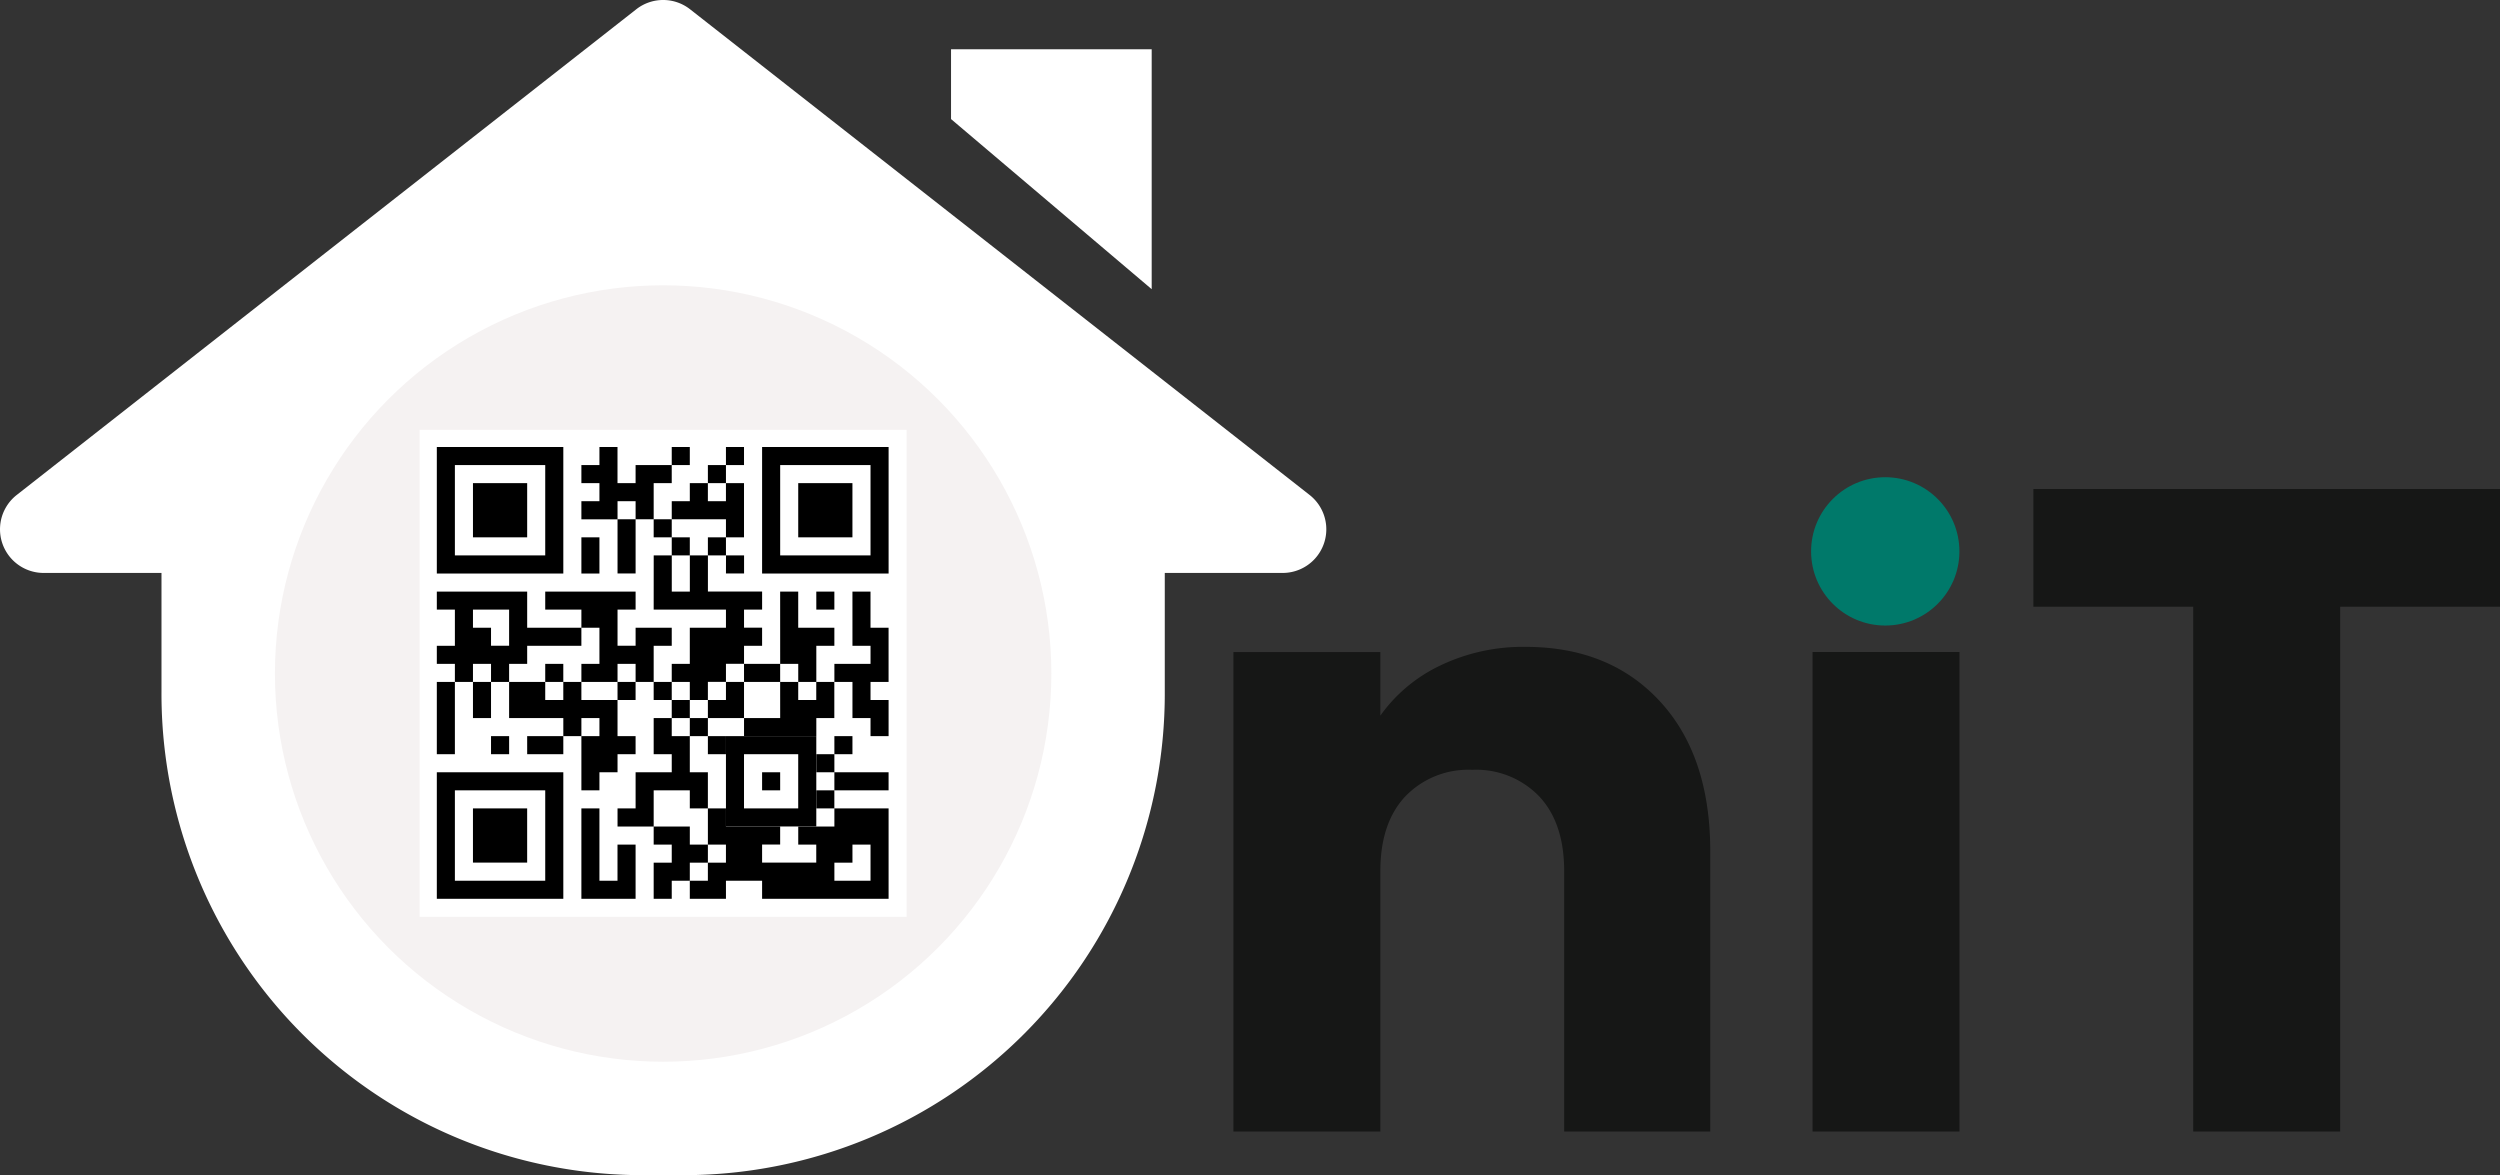 <svg xmlns="http://www.w3.org/2000/svg" width="461.214" height="216.798" viewBox="0 0 461.214 216.798">
  <rect x="0" y="0" width="461.214" height="216.798" fill="#333333" stroke="none"/>
  <g id="Group_4131" data-name="Group 4131" transform="translate(1143.038 -1046.705)">
    <g id="Group_62378" data-name="Group 62378" transform="translate(-1143.038 1046.705)">
      <g id="Group_62377" data-name="Group 62377" transform="translate(0 0)">
        <path id="Union_1" data-name="Union 1" d="M118.325,216.8A88.8,88.8,0,0,1,29.8,127.725V105.7H8.057A8.051,8.051,0,0,1,3.094,91.313L51.3,53.512l66.09-51.8a8.045,8.045,0,0,1,9.926,0l114.293,89.6A8.051,8.051,0,0,1,236.65,105.7H214.893v22.028A88.8,88.8,0,0,1,126.374,216.8Z" transform="translate(-0.008 0)" fill="#fff"/>
        <path id="Path_60259" data-name="Path 60259" d="M0,0H37.018V44.26L0,12.876Z" transform="translate(175.452 9.09)" fill="#fff"/>
        <circle id="Ellipse_54" data-name="Ellipse 54" cx="71.62" cy="71.62" r="71.62" transform="translate(50.72 52.634)" fill="#f5f2f2"/>
        <g id="OniT" transform="translate(77.419 79.298)">
          <rect id="qr_background" data-name="qr background" width="89.842" height="89.842" fill="#fff"/>
          <path id="qr_dark_pixels" data-name="qr dark pixels" d="M30,0h3.333V6.668H36.67V3.333h6.668V6.668H40.007v6.668H36.672V10H33.339v3.34H26.671V10H30V6.668H26.671V3.333H30ZM43.34,0h3.333V3.333H43.34Zm10,0h3.333V3.333H53.341ZM50.008,3.333h3.333V6.668H50.008ZM46.673,6.668h3.333V10h3.333V6.668h3.333v10H53.341V13.336h-10V10h3.333ZM33.339,13.336h3.333v10H33.339Zm6.668,0H43.34v3.333H40.007ZM26.671,16.669H30v6.668H26.671Zm16.669,0h3.333V20H43.34Zm6.668,0h3.333V20H50.008ZM40.013,20h3.333V26.67h3.333V20h3.333v6.668h10V30H56.676v3.333h3.333V36.67H56.676V40H53.341v3.333H50.008V46.67H46.673V43.34H43.34V40.007h3.333V33.339h6.668V30H40.007Zm13.336,0h3.333v3.333h-3.34ZM0,26.671H16.669v6.668h10v3.333h-10v3.333H13.336v3.333H10V40.007H6.668V43.34H3.333V40.007H0V36.672H3.333V30H0ZM6.668,30h6.668v6.668H10V33.339H6.668ZM20,26.671H36.672V30H33.339v6.668h3.333V33.339H43.34v3.333H40.007V43.34H36.672V40.007H33.339V43.34H26.671V40.007H30V33.339H26.671V30H20Zm43.34,0h3.333v6.668h6.668v3.333H70.012V43.34H66.677V40.007H63.344Zm6.668,0h3.333V30H70.012Zm6.668,0h3.333v6.668h3.333v10H80.012v3.333h3.333v6.668H80.012V50.008H76.679V43.34H73.345V40.007h6.668V36.672H76.679ZM20,40.007h3.333V43.34H20Zm36.672,0h6.668V43.34H56.676ZM0,43.34H3.333V56.676H0Zm6.668,0H10v6.668H6.668Zm6.668,0H20v3.333h3.333V43.34H26.67v3.333h6.668v6.668H36.67v3.333H33.339v3.335H30v3.333H26.671v-10H30V50.008H26.671v3.333H23.337V50.008h-10Zm20,0h3.333v3.333H33.339Zm6.668,0H43.34v3.333H40.007Zm13.336,0h3.333v6.668H50.008V46.673h3.333Zm10,0h3.333v3.333H70V43.34h3.333v6.668H70.012v3.333H56.676V50.008h6.668Zm-20,3.333h3.333v3.333H43.34Zm-3.333,3.333H43.34v3.333h3.333v6.67h3.333v6.668H46.673V63.344H40.007v6.668H33.339V66.677h3.333V60.009H43.34V56.676H40.007Zm6.668,0h3.333v3.333H46.673ZM10,53.341h3.34v3.333H10Zm6.668,0h6.668v3.333H16.669Zm33.339,0h3.333v3.333H50.008Zm23.337,0h3.333v3.333H73.345Zm-3.333,3.333h3.333v3.335H70.012Zm3.333,3.333h10V63.34h-10ZM70.006,63.34h3.333v3.333H70.012ZM26.671,66.677H30V80.012h3.333V73.345H36.67v10h-10Zm23.337,0h3.333V70.01h10v3.333H60.009v3.333H70V73.345H66.677V70.012h6.668V66.677h10V83.345H60.009V80.012H53.341v3.333H46.673V80.012h3.333V76.679h3.333V73.345H50.008Zm26.671,6.668h3.333v6.668H73.345V76.679h3.333ZM40.007,70.012h6.668v3.333h3.333v3.333H46.673v3.333H43.34v3.333H40.007V76.679H43.34V73.345H40.007Z" transform="translate(3.168 3.168)" fill-rule="evenodd"/>
          <path id="qr_squares" data-name="qr squares" d="M0,0H23.337V23.337H0ZM3.333,3.333H20V20H3.333ZM6.668,6.668h10v10h-10v-10ZM60.009,0H83.347V23.337H60.009Zm3.333,3.333H80.011V20H63.344V3.333Zm3.333,3.333h10v10h-10v-10ZM0,60.009H23.337V83.347H0Zm3.333,3.333H20V80.011H3.333V63.344Zm3.333,3.333h10v10h-10v-10ZM53.339,53.339H70.008V70.008H53.341V53.341Zm3.333,3.333h10v10h-10v-10Zm3.337,3.337h3.333v3.333H60.009Z" transform="translate(3.168 3.168)" fill-rule="evenodd"/>
        </g>
      </g>
    </g>
    <g id="Group_62379" data-name="Group 62379" transform="translate(-915.49 1134.746)">
      <path id="Path_60260" data-name="Path 60260" d="M-87.549-118.174q15.536,0,24.81,10.066t9.268,27.664v51.682H-80.42V-76.791q0-8.878-4.6-13.792A16.12,16.12,0,0,0-97.376-95.49a16.12,16.12,0,0,0-12.358,4.907q-4.6,4.907-4.6,13.792v48.034h-27.109v-88.461h27.109v11.731a28.6,28.6,0,0,1,11.1-9.268A35.279,35.279,0,0,1-87.549-118.174Zm80.058.95v88.461H-34.6v-88.461Zm99.716-30.072v21.719H62.738v96.812H35.629v-96.812H6.142v-21.719Z" transform="translate(141.441 149.47)" fill="#161716"/>
      <circle id="Ellipse_55" data-name="Ellipse 55" cx="13.681" cy="13.681" r="13.681" transform="translate(106.573 0)" fill="#00796a"/>
    </g>
  </g>
</svg>
